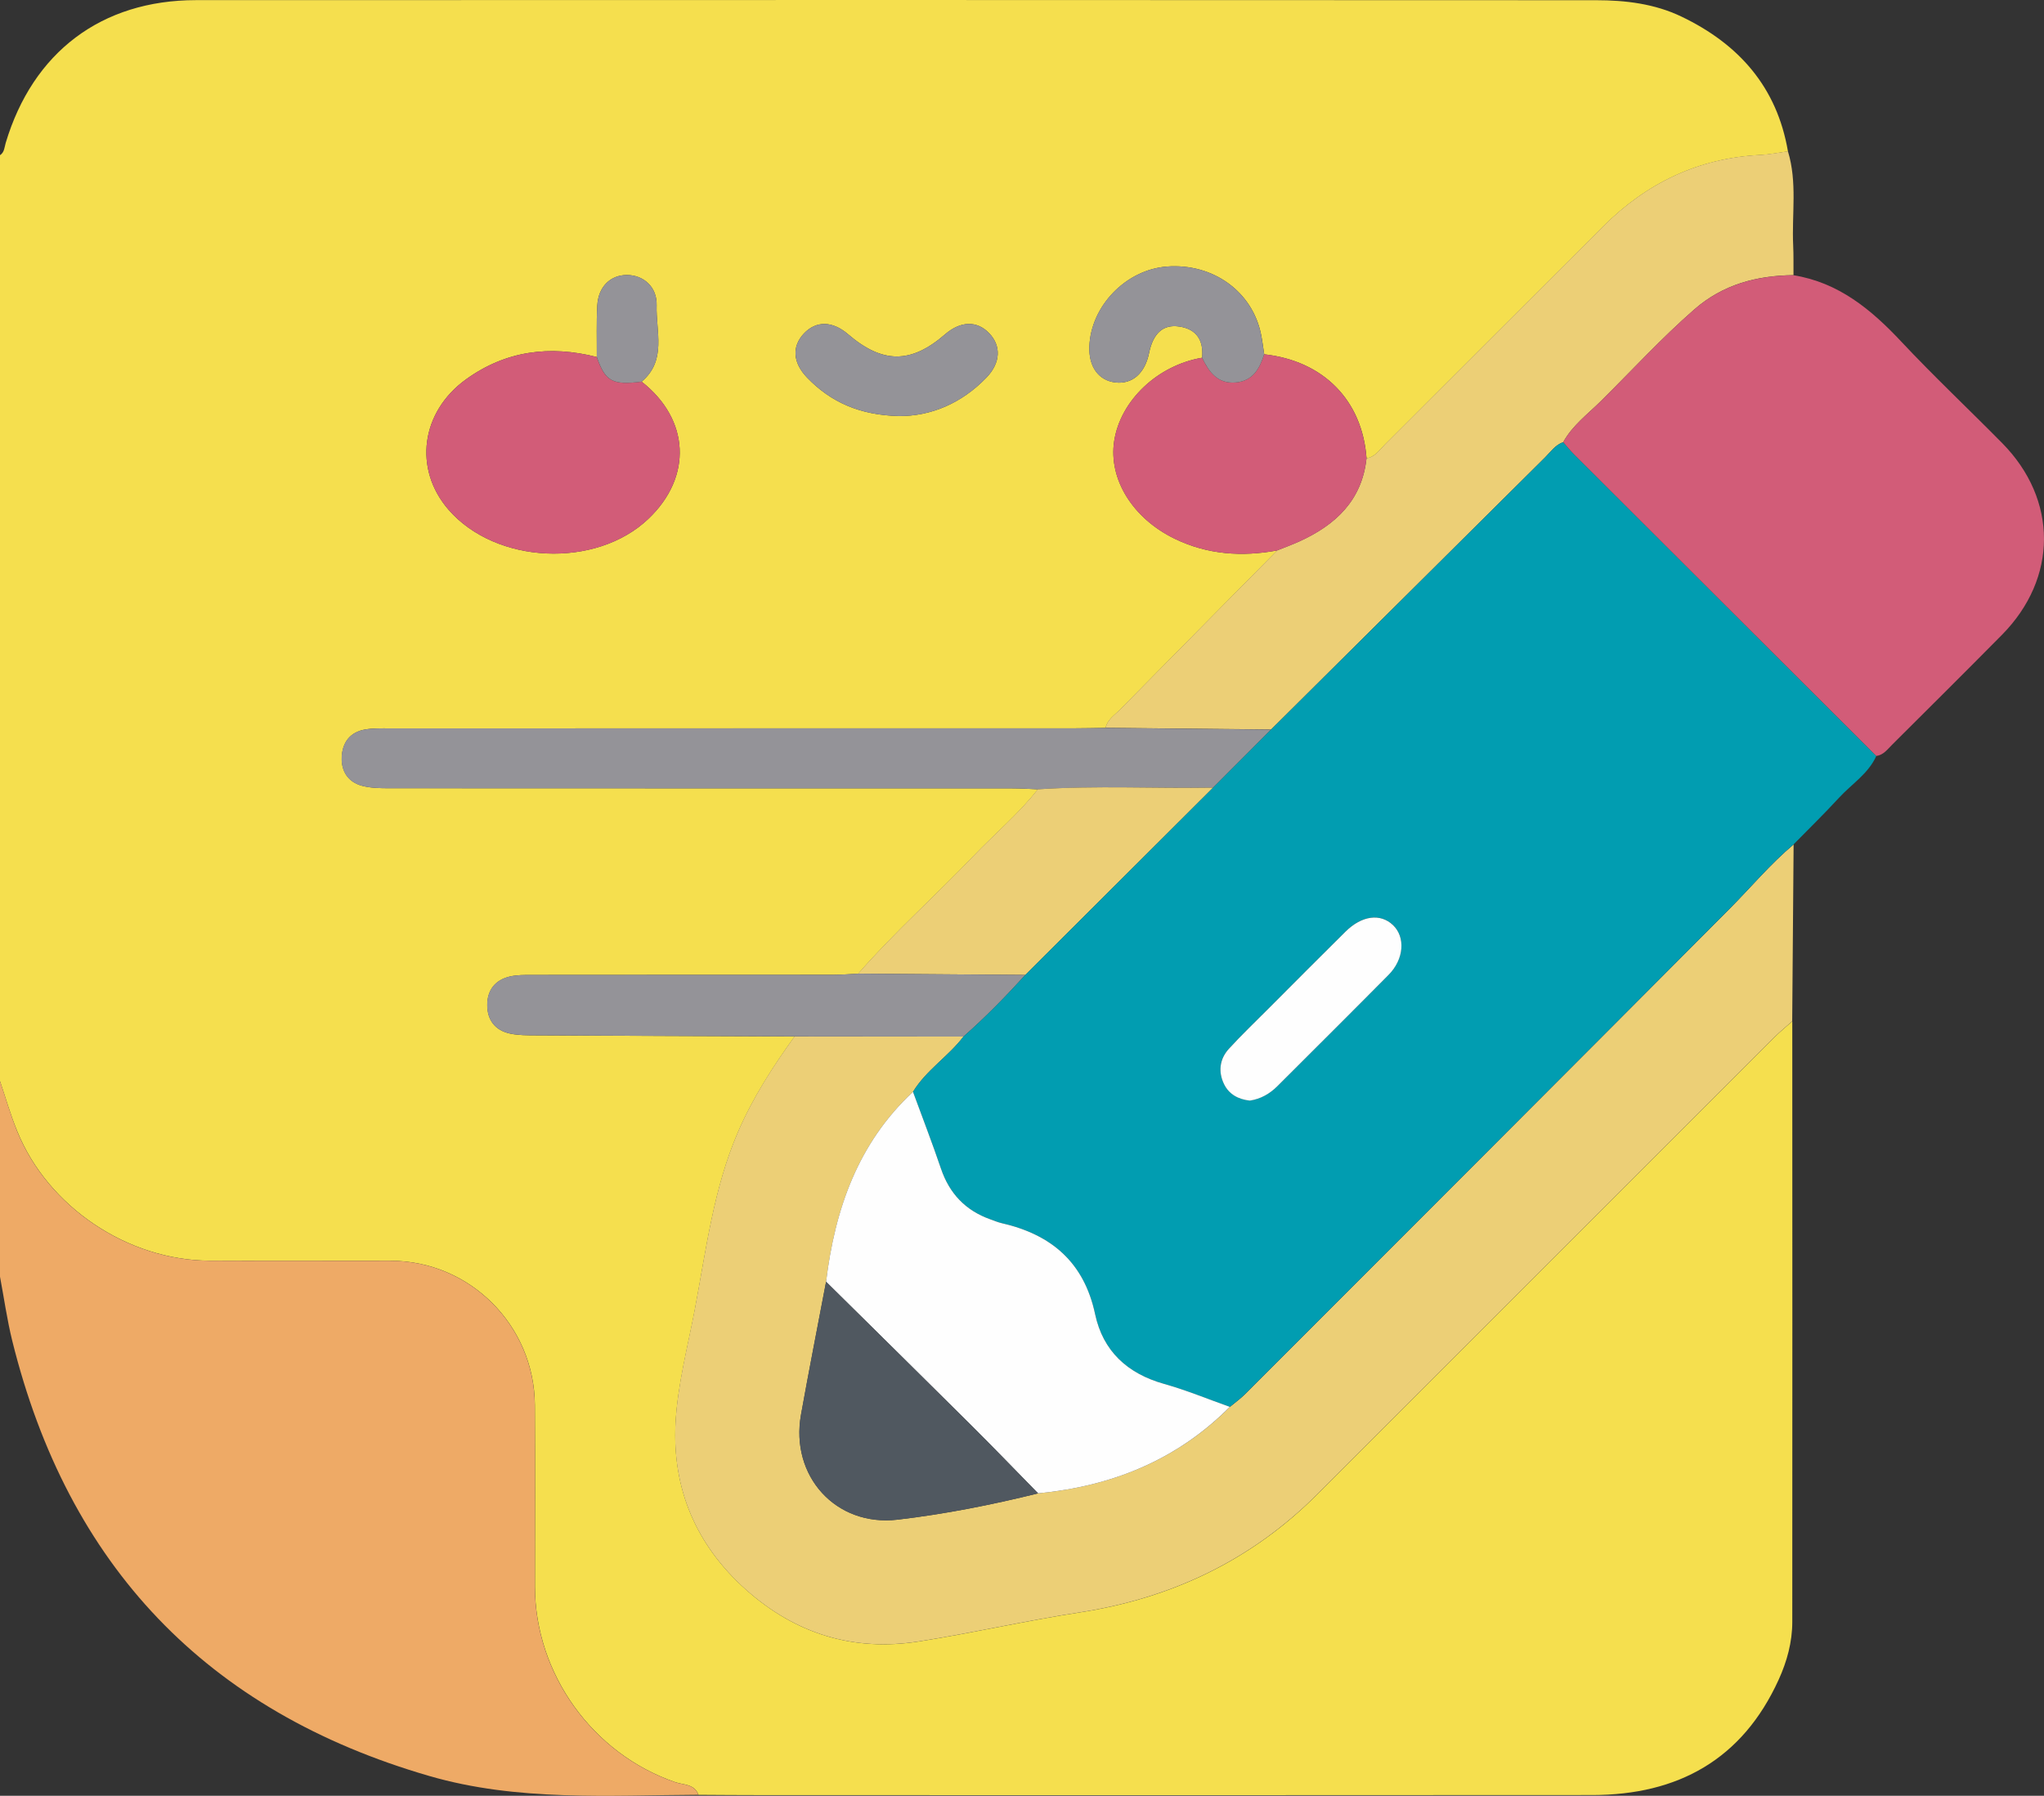 <?xml version="1.0" encoding="UTF-8"?>
<svg id="_레이어_2" data-name="레이어 2" xmlns="http://www.w3.org/2000/svg" viewBox="0 0 480 421.77">
  <rect x="0" y="0" width="480" height="421.77" fill="#333333" stroke="none"/>
  <defs>
    <style>
      .cls-1 {
        fill: #949398;
      }

      .cls-2 {
        fill: #f5df4e;
      }

      .cls-3 {
        fill: #eccf76;
      }

      .cls-4 {
        fill: #019db1;
      }

      .cls-5 {
        fill: #ea6;
      }

      .cls-6 {
        fill: #d25c78;
      }

      .cls-7 {
        fill: #505860;
      }

      .cls-8 {
        fill: #fefefe;
      }
    </style>
  </defs>
  <g id="_레이어_1-2" data-name="레이어 1">
    <g>
      <path class="cls-2" d="M0,253.93c0-72.49,0-144.99,0-217.48,1.05-.68,1.04-1.88,1.34-2.89C7.72,12.27,23.79,.05,46.01,.03,155.61-.02,265.22,0,374.83,.05c6.88,0,13.74,.82,20.06,3.86,13.46,6.46,22.41,16.55,24.98,31.65-2.15,.29-4.29,.74-6.45,.84-14.51,.72-26.7,6.57-36.89,16.74-17.1,17.05-34.15,34.15-51.24,51.2-1.29,1.29-2.33,2.99-4.38,3.31-.98-13.62-10.11-22.9-24.03-24.44-.24-1.54-.42-3.09-.73-4.61-2.01-10.1-11.28-16.81-22.09-16-9.61,.72-17.88,9.23-18.24,18.76-.18,4.78,2.16,8.01,6.13,8.47,3.95,.45,6.91-2.13,7.88-6.89,.95-4.64,3.28-6.81,7.09-6.25,4.14,.61,5.75,3.3,5.38,7.33-10.46,1.77-19.19,10.05-20.65,19.57-1.36,8.9,4.3,18.14,14.22,22.95,7.68,3.73,15.78,4.27,24.08,2.74-12.31,12.46-24.63,24.9-36.91,37.38-1.28,1.3-2.96,2.32-3.41,4.3-2.5,.03-5,.1-7.49,.1-53.57,0-107.14,0-160.71,.01-1.87,0-3.77-.05-5.6,.25-3.6,.59-5.43,3.04-5.57,6.52-.14,3.29,1.49,5.83,4.73,6.71,2.07,.56,4.32,.58,6.49,.58,48.73,.03,97.46,.02,146.19,.03,2.02,0,4.05,.14,6.07,.22-4.5,5.78-10.14,10.45-15.17,15.72-8.89,9.31-18.55,17.86-27.02,27.59-2.02,.1-4.04,.27-6.06,.27-23.54,.02-47.08,0-70.62,.03-1.71,0-3.46-.02-5.11,.36-3.47,.8-5.34,3.2-5.33,6.72,0,3.52,1.87,5.95,5.36,6.69,1.95,.42,4.02,.4,6.04,.41,20.26,.11,40.52,.18,60.78,.26-5.1,7.1-9.82,14.38-13.31,22.48-5.74,13.34-7.46,27.61-10.13,41.67-1.68,8.86-4.05,17.72-4.52,26.66-.8,15.42,4.82,28.67,16.52,39.11,11.65,10.41,25.24,14.6,40.62,12.18,12.6-1.98,25.05-4.86,37.65-6.8,21.66-3.33,40.41-12.24,55.94-27.79,35.77-35.79,71.55-71.57,107.34-107.34,1.32-1.32,2.78-2.49,4.17-3.73,.01,47.02,.04,94.04,0,141.06,0,4.73-1.24,9.28-3.2,13.58-8.54,18.77-23.67,27.07-43.74,27.09-64.98,.06-129.96,.03-194.94,.02-4.99,0-9.99-.04-14.98-.07-.94-2.58-3.52-2.31-5.44-2.97-19.42-6.67-32.95-25.46-32.96-45.97,0-14.2,.06-28.4-.02-42.6-.1-18.74-15.3-33.89-33.89-33.9-14.2,0-28.39,.05-42.59-.02-19.18-.1-37.84-12.64-45.05-30.32C2.48,261.92,1.34,257.88,0,253.93ZM150.68,89.64c5.94-5,3.32-11.8,3.52-17.89,.14-4.37-3.09-7.15-6.97-7.16-3.89,0-6.73,2.75-6.97,7.18-.22,4.02-.08,8.06-.11,12.08-11-2.8-21.34-1.51-30.69,5.23-10.65,7.67-12.41,21.08-4.13,30.63,11.11,12.81,34.59,13.88,46.93,2.15,10.39-9.88,9.72-23.34-1.58-32.22Zm60.36,8.08c7.43,.07,14.72-2.91,20.64-9.07,3.31-3.45,3.46-7.42,.61-10.39-2.88-3-6.71-2.89-10.38,.28-7.99,6.93-14.66,6.91-22.77-.05-3.66-3.14-7.49-3.2-10.36-.15-2.86,3.04-2.62,6.85,.78,10.37,5.56,5.76,12.35,8.78,21.49,9.01Z"/>
      <path class="cls-5" d="M164,421.54c-21.17,.1-42.47,1.59-63.17-4.41-52.34-15.17-84.89-49.42-97.96-102.25C1.65,309.94,.95,304.87,0,299.86c0-15.31,0-30.62,0-45.93,1.34,3.95,2.48,7.99,4.06,11.85,7.21,17.68,25.87,30.22,45.05,30.32,14.2,.07,28.39,.01,42.59,.02,18.59,.01,33.79,15.16,33.89,33.9,.08,14.2,.01,28.4,.02,42.6,0,20.51,13.53,39.29,32.96,45.97,1.93,.66,4.51,.39,5.44,2.97Z"/>
      <path class="cls-3" d="M421.2,198.31c-.11,13.85-.22,27.7-.33,41.55-1.39,1.24-2.85,2.41-4.17,3.73-35.79,35.77-71.57,71.55-107.34,107.34-15.53,15.54-34.28,24.45-55.94,27.79-12.6,1.94-25.06,4.82-37.65,6.8-15.37,2.42-28.96-1.77-40.62-12.18-11.69-10.44-17.32-23.69-16.52-39.11,.47-8.94,2.83-17.8,4.52-26.66,2.67-14.05,4.39-28.33,10.13-41.67,3.48-8.09,8.2-15.38,13.31-22.48,13.22,.01,26.45,.03,39.67,.04-3.56,4.68-8.75,7.87-11.85,12.97-12.94,12.06-18.34,27.58-20.41,44.61-1.97,10.4-4.02,20.79-5.89,31.22-2.58,14.36,8.12,26.36,22.69,24.66,11.1-1.3,22.12-3.48,33.01-6.18,17.31-1.67,32.59-7.82,45.02-20.31,1.19-.99,2.47-1.9,3.56-2.99,37.92-37.95,75.85-75.88,113.7-113.91,5.05-5.07,9.64-10.6,15.15-15.22Z"/>
      <path class="cls-3" d="M419.87,35.55c2.23,7.27,.88,14.74,1.23,22.11,.11,2.32,.05,4.64,.07,6.96-8.65,.1-16.57,2.19-23.27,8.04-7.75,6.77-14.69,14.36-21.99,21.58-3.08,3.05-6.65,5.68-8.8,9.59-1.87,.65-2.94,2.27-4.25,3.57-21.47,21.3-42.92,42.62-64.37,63.94-12.96-.13-25.91-.27-38.87-.4,.45-1.98,2.13-3,3.41-4.3,12.29-12.48,24.6-24.93,36.91-37.38,1.72-.69,3.47-1.32,5.16-2.09,8.52-3.87,14.74-9.63,15.8-19.54,2.05-.31,3.09-2.02,4.38-3.31,17.09-17.05,34.14-34.15,51.24-51.2,10.2-10.17,22.38-16.02,36.89-16.74,2.16-.11,4.3-.55,6.45-.84Z"/>
      <path class="cls-1" d="M259.61,170.96c12.96,.13,25.91,.27,38.87,.4-4.53,4.54-9.06,9.09-13.6,13.63-13.72,.21-27.46-.52-41.17,.39-2.02-.08-4.05-.22-6.07-.22-48.73-.01-97.46,0-146.19-.03-2.17,0-4.42-.02-6.49-.58-3.25-.88-4.87-3.41-4.73-6.71,.14-3.48,1.97-5.93,5.57-6.52,1.83-.3,3.73-.25,5.6-.25,53.57-.01,107.14,0,160.71-.01,2.5,0,5-.07,7.49-.1Z"/>
      <path class="cls-6" d="M150.68,89.64c11.31,8.88,11.97,22.34,1.58,32.22-12.34,11.74-35.81,10.66-46.93-2.15-8.28-9.55-6.52-22.96,4.13-30.63,9.35-6.73,19.68-8.03,30.68-5.23,1.97,5.73,3.66,6.65,10.53,5.79Z"/>
      <path class="cls-6" d="M320.9,107.65c-1.06,9.91-7.28,15.67-15.8,19.54-1.69,.77-3.44,1.39-5.16,2.09-8.3,1.53-16.4,.99-24.08-2.74-9.92-4.81-15.58-14.05-14.22-22.95,1.46-9.52,10.2-17.8,20.65-19.57,1.61,3.33,3.61,6.17,7.89,5.81,4.03-.34,5.63-3.23,6.69-6.62,13.92,1.54,23.04,10.82,24.03,24.44Z"/>
      <path class="cls-3" d="M243.71,185.38c13.72-.91,27.45-.17,41.17-.39-14.7,14.66-29.4,29.33-44.1,43.99-13.09-.1-26.17-.2-39.26-.3,8.47-9.72,18.13-18.28,27.02-27.59,5.03-5.27,10.67-9.94,15.17-15.72Z"/>
      <path class="cls-1" d="M201.52,228.68c13.09,.1,26.17,.2,39.26,.3-4.61,5.07-9.38,9.96-14.53,14.48-13.22-.01-26.45-.03-39.67-.04-20.26-.08-40.52-.15-60.78-.26-2.02-.01-4.09,0-6.04-.41-3.48-.75-5.35-3.17-5.36-6.69,0-3.52,1.87-5.92,5.33-6.72,1.64-.38,3.4-.35,5.11-.36,23.54-.02,47.08,0,70.62-.03,2.02,0,4.04-.18,6.06-.27Z"/>
      <path class="cls-1" d="M296.87,83.21c-1.06,3.39-2.66,6.28-6.69,6.62-4.28,.36-6.29-2.48-7.89-5.81,.37-4.04-1.24-6.72-5.38-7.33-3.81-.56-6.14,1.6-7.09,6.25-.97,4.76-3.92,7.34-7.88,6.89-3.97-.45-6.31-3.69-6.13-8.47,.36-9.53,8.63-18.04,18.24-18.76,10.81-.81,20.08,5.9,22.09,16,.3,1.53,.49,3.08,.73,4.61Z"/>
      <path class="cls-1" d="M211.05,97.72c-9.13-.23-15.93-3.25-21.49-9.01-3.4-3.52-3.64-7.33-.78-10.37,2.87-3.05,6.7-3,10.36,.15,8.11,6.97,14.78,6.98,22.77,.05,3.66-3.18,7.49-3.28,10.38-.28,2.86,2.97,2.7,6.94-.61,10.39-5.91,6.16-13.21,9.14-20.64,9.07Z"/>
      <path class="cls-1" d="M150.68,89.64c-6.87,.86-8.55-.06-10.53-5.79,.02-4.03-.11-8.06,.11-12.08,.24-4.43,3.08-7.19,6.97-7.18,3.88,0,7.11,2.79,6.97,7.16-.19,6.09,2.43,12.89-3.52,17.89Z"/>
      <path class="cls-4" d="M226.25,243.46c5.15-4.52,9.92-9.42,14.53-14.48,14.7-14.66,29.4-29.33,44.1-43.99,4.53-4.54,9.06-9.09,13.6-13.63,21.45-21.32,42.9-42.64,64.37-63.94,1.31-1.3,2.39-2.92,4.25-3.57,.82,.93,1.59,1.92,2.47,2.79,23.68,23.64,47.36,47.28,71.05,70.91-1.89,4.21-5.82,6.61-8.79,9.85-3.43,3.74-7.08,7.28-10.63,10.91-5.5,4.62-10.09,10.15-15.14,15.22-37.84,38.03-75.77,75.96-113.7,113.91-1.09,1.09-2.37,2-3.56,2.99-5.14-1.82-10.2-3.92-15.44-5.4-8.61-2.42-14.34-7.68-16.19-16.37-2.6-12.19-10.28-18.72-21.95-21.38-.91-.21-1.77-.58-2.66-.9-5.83-2.07-9.61-6.06-11.6-11.94-2.05-6.05-4.36-12.01-6.56-18.01,3.11-5.09,8.29-8.28,11.85-12.97Zm67.25,15.03c2.55-.39,4.68-1.61,6.49-3.41,8.72-8.7,17.46-17.38,26.12-26.15,3.61-3.66,3.96-8.85,1.01-11.67-2.95-2.81-7.31-2.26-11.15,1.54-5.99,5.92-11.92,11.9-17.87,17.86-3.19,3.2-6.47,6.33-9.52,9.66-2.2,2.4-2.54,5.4-1.14,8.29,1.15,2.37,3.37,3.59,6.06,3.88Z"/>
      <path class="cls-6" d="M440.62,177.55c-23.69-23.63-47.37-47.27-71.05-70.91-.88-.88-1.65-1.86-2.47-2.79,2.14-3.91,5.72-6.55,8.79-9.59,7.3-7.22,14.23-14.82,21.99-21.58,6.7-5.85,14.63-7.94,23.27-8.04,10.59,1.7,18.23,8.02,25.31,15.57,7.67,8.18,15.85,15.88,23.73,23.87,13.1,13.29,13.07,31.73-.07,45.03-8.54,8.65-17.17,17.21-25.78,25.79-1.09,1.08-2.02,2.42-3.73,2.66Z"/>
      <path class="cls-8" d="M214.4,256.43c2.2,6,4.51,11.96,6.56,18.01,1.99,5.88,5.77,9.87,11.6,11.94,.88,.31,1.75,.69,2.66,.9,11.67,2.66,19.36,9.19,21.95,21.38,1.85,8.68,7.58,13.95,16.19,16.37,5.24,1.47,10.3,3.57,15.44,5.4-12.42,12.5-27.71,18.65-45.02,20.31-5.23-5.32-10.4-10.7-15.68-15.96-11.34-11.28-22.74-22.5-34.11-33.74,2.07-17.04,7.47-32.55,20.41-44.61Z"/>
      <path class="cls-7" d="M193.99,301.04c11.37,11.24,22.77,22.46,34.11,33.74,5.29,5.26,10.46,10.63,15.68,15.96-10.88,2.7-21.91,4.88-33,6.18-14.56,1.7-25.26-10.3-22.69-24.66,1.87-10.42,3.92-20.81,5.89-31.22Z"/>
      <path class="cls-8" d="M293.5,258.5c-2.7-.28-4.91-1.5-6.06-3.88-1.4-2.88-1.05-5.89,1.14-8.29,3.05-3.33,6.33-6.46,9.52-9.66,5.95-5.96,11.88-11.94,17.87-17.86,3.84-3.8,8.2-4.35,11.15-1.54,2.96,2.82,2.61,8.01-1.01,11.67-8.66,8.76-17.41,17.44-26.12,26.15-1.81,1.81-3.94,3.03-6.49,3.41Z"/>
    </g>
  </g>
</svg>